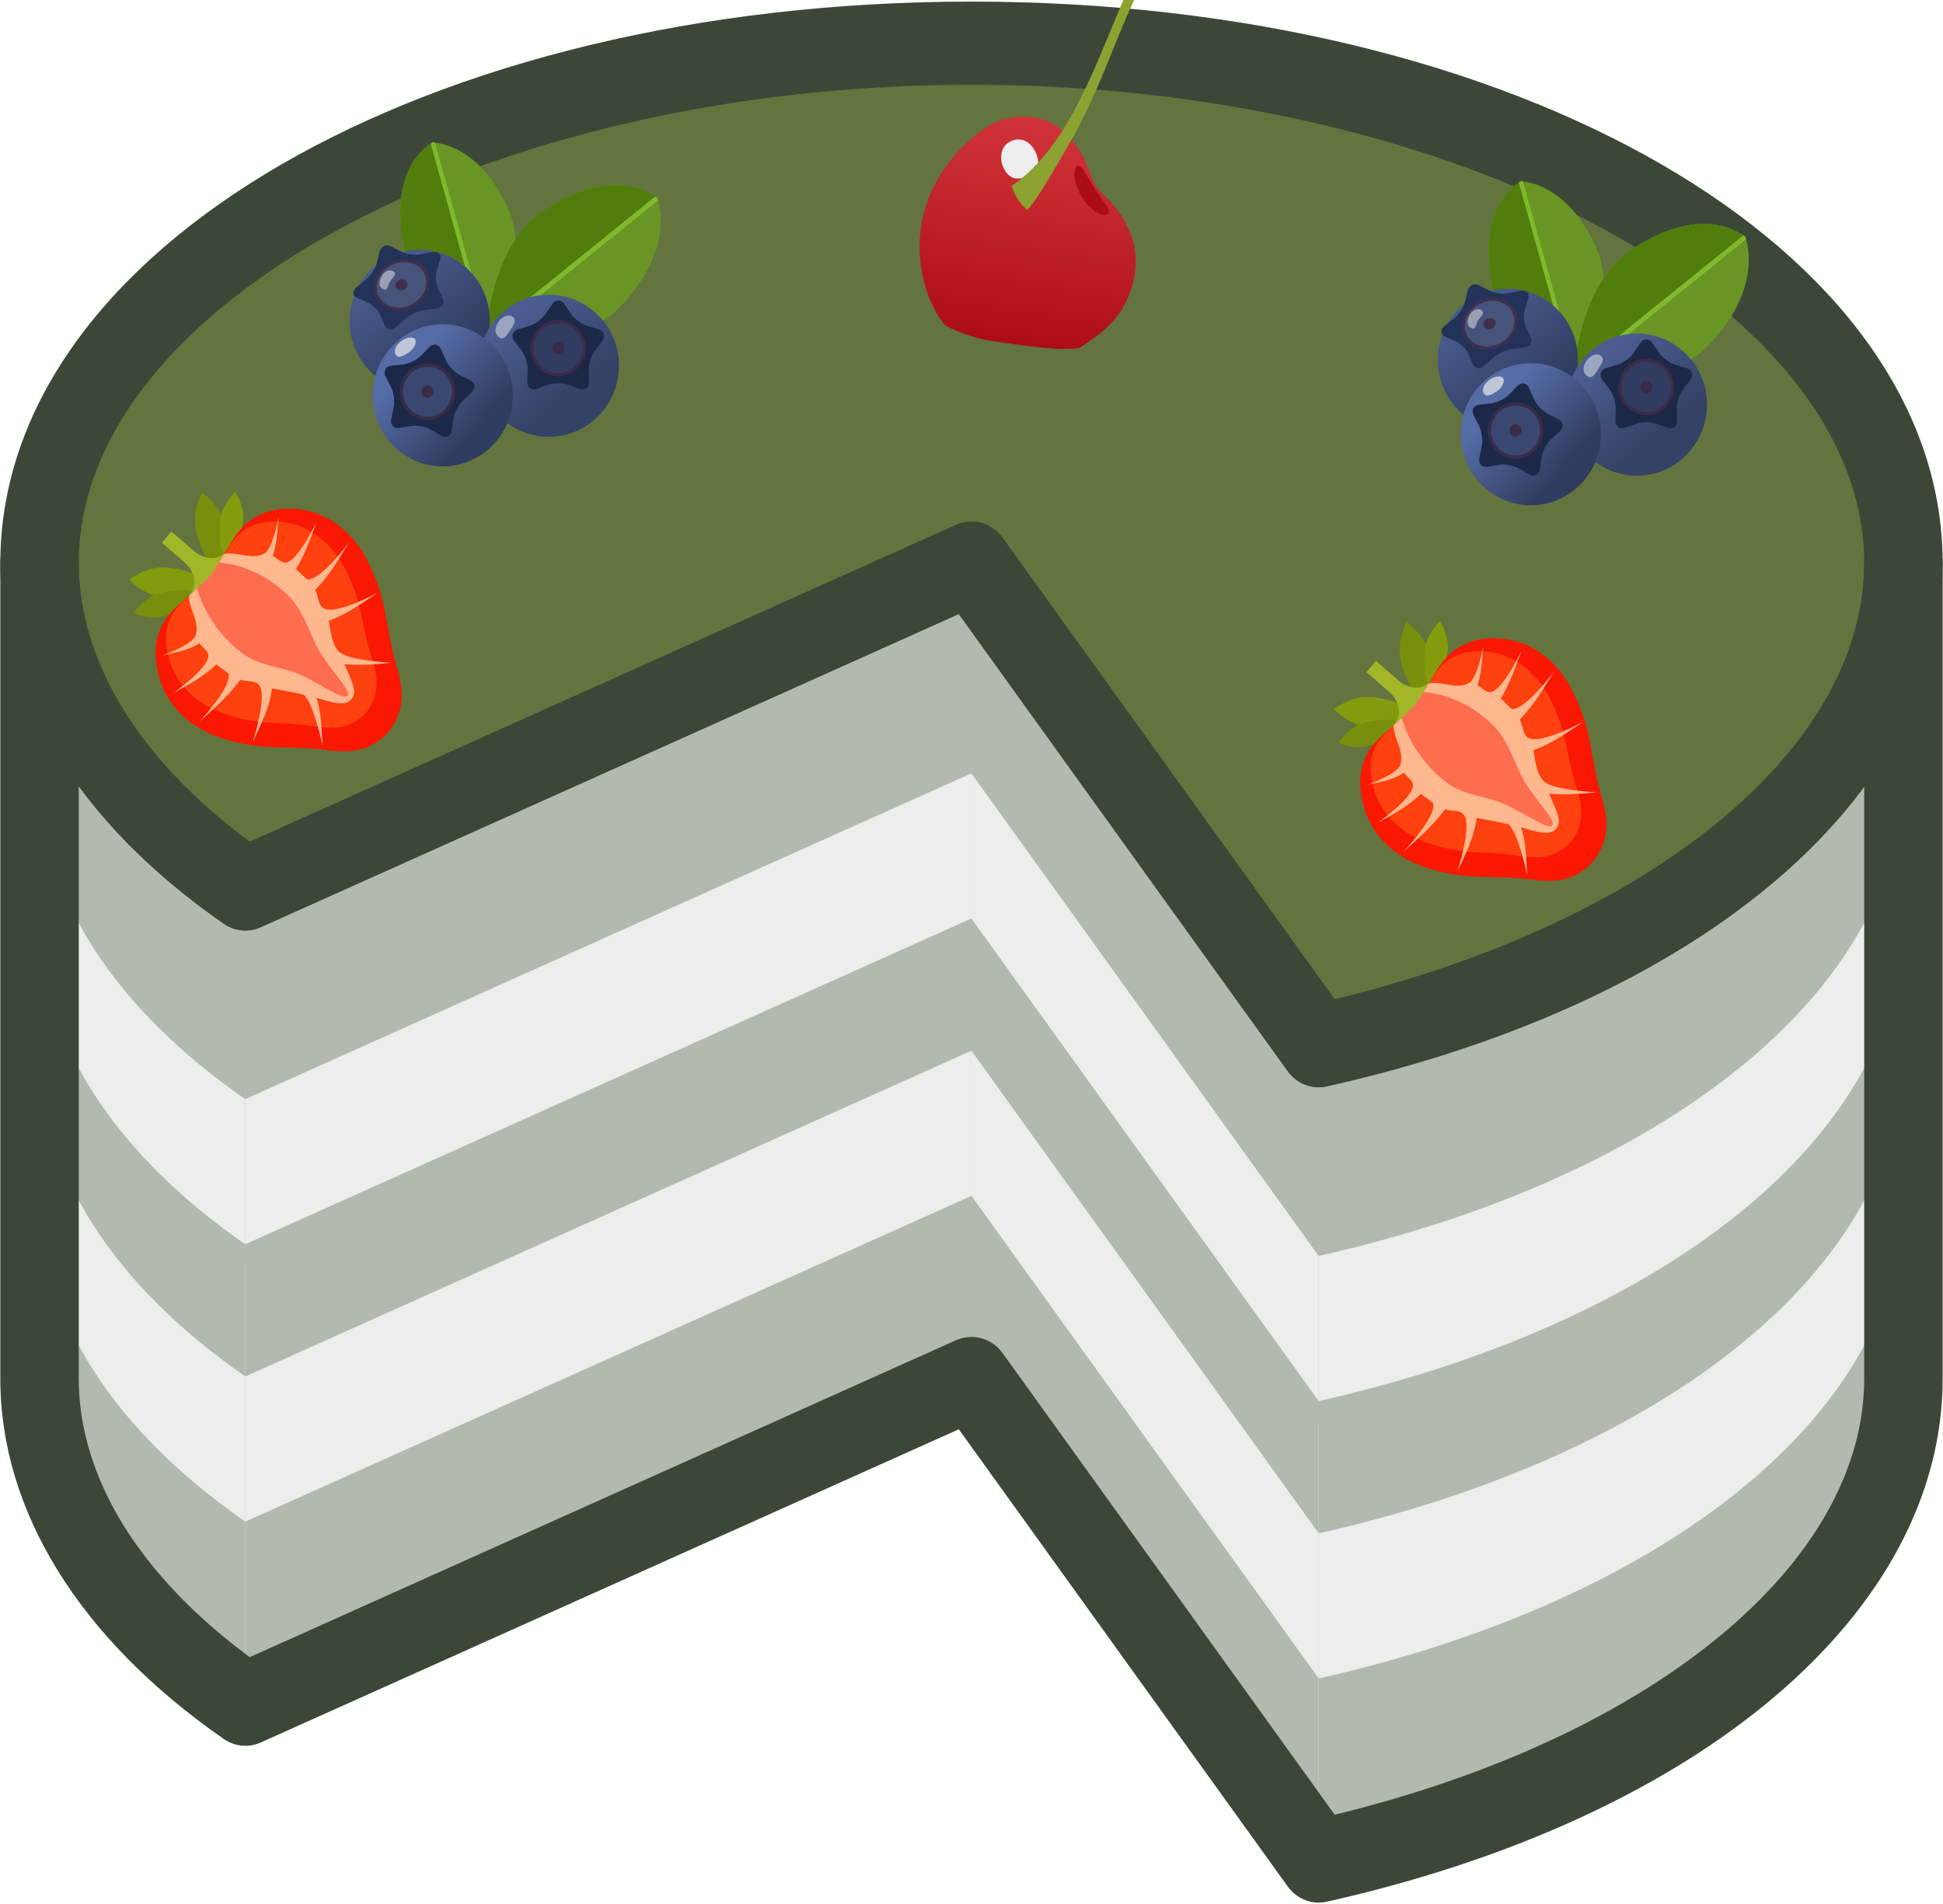 <svg width="150" height="147" viewBox="0 0 150 147" fill="none" xmlns="http://www.w3.org/2000/svg">
<g clip-path="url(#clip0_2695_2875)">
<path d="M3.054 43.48V106.428C3.054 115.954 9.011 124.695 18.939 131.575V68.63C9.011 61.751 3.054 53.001 3.054 43.48Z" fill="#B2B9AE"/>
<path d="M18.939 68.629V131.575L74.995 106.426V43.478L18.939 68.629Z" fill="#B2B9AE"/>
<path d="M57.207 114.41L74.997 106.427V43.478L57.207 51.459V114.41Z" fill="#B2B9AE"/>
<path d="M74.995 43.48V106.428L101.804 143.684V80.732L74.995 43.48Z" fill="#B2B9AE"/>
<path d="M101.804 80.732V143.684C128.256 137.75 146.945 123.309 146.945 106.427V43.478C146.946 60.364 128.256 74.803 101.804 80.732Z" fill="#B2B9AE"/>
<path d="M3.054 81.121V92.326C3.054 101.852 9.011 110.595 18.939 117.477V106.271C9.011 99.39 3.054 90.649 3.054 81.121Z" fill="#EDEDED"/>
<path d="M18.939 106.271V117.477L74.995 92.327V81.12L18.939 106.271Z" fill="#EDEDED"/>
<path d="M74.995 81.121V92.326L101.804 129.586V118.381L74.995 81.121Z" fill="#EDEDED"/>
<path d="M101.804 118.381V129.585C128.256 123.649 146.945 109.21 146.945 92.327V81.12C146.946 98.007 128.256 112.445 101.804 118.381Z" fill="#EDEDED"/>
<path d="M74.995 43.48V72.653L101.804 109.911V80.732L74.995 43.48Z" fill="#B2B9AE"/>
<path d="M3.054 43.48V72.653C3.054 82.181 9.011 90.922 18.939 97.803V68.631C9.011 61.751 3.054 53.001 3.054 43.48Z" fill="#B2B9AE"/>
<path d="M18.939 68.629V97.803L74.995 72.653V43.478L18.939 68.629Z" fill="#B2B9AE"/>
<path d="M101.804 80.732V109.913C128.256 103.974 146.945 89.536 146.945 72.652V43.477C146.946 60.364 128.256 74.803 101.804 80.732Z" fill="#B2B9AE"/>
<path d="M57.207 80.637L74.997 72.653V43.478L57.207 51.459V80.637Z" fill="#B2B9AE"/>
<path d="M74.995 3.333C35.264 3.333 3.054 21.306 3.054 43.478C3.054 52.998 9.009 61.748 18.939 68.627L74.995 43.478L101.804 80.731C128.255 74.801 146.945 60.363 146.945 43.478C146.946 21.306 114.729 3.333 74.995 3.333Z" fill="#63743E"/>
<path d="M118.461 11.486C129.739 18.573 136.601 27.906 136.601 38.126C136.601 53.82 120.462 67.382 96.953 73.987L101.807 80.731C128.256 74.802 146.946 60.363 146.946 43.478C146.946 30.419 135.761 18.819 118.461 11.486Z" fill="#63743E"/>
<path d="M70.088 45.68L18.937 68.63C16.015 66.605 13.483 64.398 11.294 62.076L64.655 38.127C64.655 38.127 72.482 34.906 77.397 41.586L70.088 45.68Z" fill="#63743E"/>
<path d="M101.804 83.939C100.873 83.939 99.975 83.482 99.399 82.68L74.019 47.404L20.12 71.587C19.197 72.004 18.132 71.902 17.284 71.317C6.157 63.603 0.024 53.714 0.024 43.478C0.024 19.163 32.956 0.123 74.994 0.123C117.04 0.123 149.974 19.163 149.974 43.478C149.974 61.54 131.309 77.395 102.431 83.871C102.222 83.922 102.01 83.939 101.804 83.939ZM74.995 40.273C75.918 40.273 76.817 40.717 77.406 41.533L103.038 77.159C127.571 71.19 143.918 57.794 143.918 43.48C143.918 23.458 112.356 6.542 74.995 6.542C37.64 6.542 6.077 23.456 6.077 43.48C6.077 51.09 10.751 58.684 19.275 64.995L73.817 40.521C74.201 40.353 74.602 40.273 74.995 40.273Z" fill="#3C4738"/>
<path d="M3.049 59.708V70.912C3.049 80.439 9.006 89.182 18.933 96.064V84.858C9.006 77.976 3.049 69.236 3.049 59.708Z" fill="#EDEDED"/>
<path d="M18.933 84.858V96.063L74.991 70.913V59.706L18.933 84.858Z" fill="#EDEDED"/>
<path d="M101.8 96.967V108.171C128.252 102.236 146.941 87.796 146.941 70.913V59.706C146.941 76.593 128.251 91.031 101.8 96.967Z" fill="#EDEDED"/>
<path d="M101.804 146.893C100.873 146.893 99.975 146.435 99.399 145.627L74.019 110.349L20.12 134.534C19.197 134.949 18.132 134.848 17.284 134.265C6.157 126.548 0.024 116.666 0.024 106.428V43.478C0.024 41.706 1.379 40.272 3.052 40.272C4.723 40.272 6.076 41.706 6.076 43.478C6.076 51.087 10.75 58.682 19.274 64.994L73.816 40.52C75.086 39.951 76.569 40.365 77.403 41.532L103.036 77.157C127.569 71.189 143.915 57.794 143.915 43.478C143.915 41.706 145.273 40.272 146.944 40.272C148.615 40.272 149.973 41.706 149.973 43.478V106.428C149.973 124.48 131.307 140.346 102.429 146.823C102.222 146.866 102.01 146.893 101.804 146.893ZM74.995 103.216C75.918 103.216 76.817 103.662 77.406 104.476L103.038 140.107C127.571 134.131 143.918 120.735 143.918 106.428V60.733C136.212 71.175 121.566 79.58 102.432 83.872C101.274 84.133 100.109 83.666 99.401 82.681L74.02 47.405L20.121 71.587C19.198 72.004 18.134 71.902 17.285 71.318C12.656 68.108 8.893 64.524 6.079 60.701V106.428C6.079 114.041 10.752 121.636 19.277 127.943L73.818 103.466C74.201 103.3 74.602 103.216 74.995 103.216Z" fill="#3C4738"/>
<path d="M74.991 59.708V70.912L101.8 108.173V96.969L74.991 59.708Z" fill="#EDEDED"/>
<g clip-path="url(#clip1_2695_2875)">
<path d="M12.787 43.82C14.267 43.933 16.107 44.574 16.044 45.2C15.985 45.824 14.047 46.186 12.566 46.076C11.089 45.966 10 44.748 10 44.748C10 44.748 11.308 43.712 12.787 43.82Z" fill="#849B0E"/>
<path d="M12.21 45.838C13.354 45.484 14.924 45.418 15.052 45.893C15.183 46.366 13.823 47.207 12.68 47.558C11.533 47.911 10.37 47.337 10.37 47.337C10.37 47.337 11.064 46.192 12.21 45.838Z" fill="#7A8E0E"/>
<path d="M15.146 40.995C15.49 42.466 16.409 44.214 17 44.055C17.592 43.895 17.634 41.886 17.293 40.416C16.949 38.945 15.598 38.044 15.598 38.044C15.598 38.044 14.804 39.525 15.146 40.995Z" fill="#7A8E0E"/>
<path d="M17.006 40.091C16.846 41.303 17.034 42.889 17.515 42.944C17.995 42.999 18.59 41.5 18.747 40.288C18.906 39.079 18.163 38 18.163 38C18.163 38 17.165 38.879 17.006 40.091Z" fill="#849B0E"/>
<path d="M17.444 42.579C17.179 42.892 16.775 43.089 16.294 43.084C15.817 43.081 15.345 42.88 14.98 42.562L13.228 41.042L12.511 41.9L14.264 43.423C14.63 43.739 14.901 44.18 14.98 44.661C15.06 45.145 14.938 45.583 14.673 45.899L14.295 46.352L15.154 47.019L18.607 42.883L17.825 42.127L17.447 42.579H17.444Z" fill="#A1B728"/>
<path d="M23.107 39.334C21.153 39.105 19.179 39.633 17.899 41.782C17.478 42.489 16.565 44.04 16.186 44.493C15.808 44.948 14.451 46.114 13.837 46.653C11.963 48.283 11.718 50.226 12.298 52.285C12.978 54.688 14.852 56.231 17.003 56.947C20.078 57.971 21.779 57.551 24.623 57.829C26.068 57.968 28.181 58.519 29.999 56.475C31.688 54.32 30.818 52.279 30.448 50.852C29.726 48.036 29.862 46.253 28.377 43.324C27.339 41.277 25.547 39.621 23.11 39.34L23.107 39.334Z" fill="#FB1803"/>
<path d="M22.012 40.337C20.339 40.099 18.672 40.497 17.629 42.28C17.284 42.866 16.542 44.153 16.232 44.53C15.919 44.901 14.79 45.855 14.278 46.296C12.716 47.63 12.554 49.263 13.095 51.017C13.729 53.065 15.362 54.413 17.213 55.071C19.859 56.011 21.301 55.692 23.73 55.996C24.964 56.15 26.779 56.666 28.281 54.981C29.672 53.204 28.884 51.458 28.534 50.24C27.851 47.845 27.928 46.346 26.594 43.831C25.661 42.074 24.097 40.633 22.012 40.337Z" fill="#FF400F"/>
<path d="M29.165 45.76C29.165 45.76 26.002 47.465 25.03 46.992C24.54 46.757 24.589 45.998 24.324 45.557C25.385 44.493 26.148 43.176 26.933 41.886C26.933 41.886 24.791 44.8 23.733 44.736C23.639 44.73 23.084 44.113 22.851 43.933C23.542 42.814 23.986 41.523 24.458 40.25C24.458 40.25 23.064 43.231 22.106 43.431C21.713 43.513 21.409 43.06 21.059 42.933C21.366 41.978 21.426 40.935 21.511 39.897C21.511 39.897 21.07 42.385 20.405 42.735C19.384 43.278 18.203 42.524 17.304 42.779C16.892 43.458 16.431 44.197 16.192 44.487C15.933 44.797 15.219 45.441 14.597 45.986C14.511 46.914 15.45 47.955 15.103 49.054C14.881 49.767 12.588 50.588 12.588 50.588C13.513 50.368 14.412 50.275 15.407 49.66C15.595 49.999 16.098 50.228 16.084 50.643C16.056 51.632 13.402 53.494 13.402 53.494C14.611 52.85 15.791 52.18 16.701 51.293C16.92 51.496 17.623 51.931 17.643 52.023C17.89 53.085 15.384 55.724 15.384 55.724C16.497 54.717 17.64 53.74 18.559 52.476C19.017 52.659 19.731 52.49 20.029 52.934C20.652 53.847 19.489 57.35 19.489 57.35C20.075 56.011 20.797 54.761 20.999 53.146C21.801 53.308 23.414 53.595 23.454 53.633C24.236 54.326 24.902 57.591 24.902 57.591C24.811 56.338 24.831 55.06 24.427 53.879C25.778 54.254 26.645 54.558 27.132 53.975C27.618 53.389 27.152 52.603 26.585 51.284C27.809 51.388 29.035 51.293 30.263 51.165C30.263 51.165 27.001 51.029 26.216 50.347C25.63 49.84 25.527 48.747 25.385 47.923C26.731 47.453 27.937 46.581 29.168 45.763L29.165 45.76Z" fill="#FFB78E"/>
<path d="M15.22 45.435C15.595 46.87 16.681 48.883 18.65 50.394C20.095 51.504 21.816 51.423 23.383 52.186C25.078 53.015 26.52 54.079 26.822 53.717C27.112 53.369 25.906 52.174 24.907 50.678C23.906 49.179 23.636 47.375 22.293 46.027C20.518 44.237 18.377 43.527 16.906 43.425C16.622 43.884 16.352 44.295 16.187 44.496C16.013 44.704 15.638 45.058 15.22 45.435Z" fill="#FF6D4F"/>
</g>
<g clip-path="url(#clip2_2695_2875)">
<path d="M123.512 19.881C124.72 24.209 121.555 28.9 121.555 28.9C121.555 28.9 116.438 26.58 115.233 22.254C114.346 18.063 115.378 15.284 117.402 14C119.602 14.194 122.073 16.002 123.512 19.881Z" fill="#689524"/>
<path d="M117.35 14.034C115.363 15.33 114.352 18.097 115.23 22.254C116.358 26.295 120.896 28.585 121.487 28.869L117.35 14.034Z" fill="#517D0C"/>
<path d="M121.355 28.806C121.481 28.869 121.555 28.903 121.555 28.903C121.555 28.903 121.601 28.834 121.678 28.713L117.581 14.025C117.522 14.016 117.461 14.006 117.402 14C117.35 14.031 117.303 14.069 117.254 14.103L121.355 28.806Z" fill="#80B92D"/>
<path d="M131.438 27.101C127.612 30.193 121.549 28.934 121.549 28.934C121.549 28.934 121.694 22.667 125.523 19.575C129.353 16.873 132.581 16.752 134.735 18.291C135.481 20.643 134.72 23.966 131.435 27.104L131.438 27.101Z" fill="#689524"/>
<path d="M134.683 18.25C132.529 16.751 129.322 16.892 125.523 19.572C121.947 22.457 121.583 28.116 121.552 28.85L134.683 18.25Z" fill="#517D0C"/>
<path d="M121.561 28.681C121.552 28.838 121.549 28.931 121.549 28.931C121.549 28.931 121.638 28.95 121.792 28.975L134.79 18.482C134.772 18.419 134.76 18.35 134.738 18.288C134.686 18.247 134.63 18.216 134.572 18.182L121.561 28.685V28.681Z" fill="#80B92D"/>
<path d="M121.817 27.77C121.817 24.743 119.395 22.289 116.41 22.289C113.425 22.289 111 24.743 111 27.77C111 30.796 113.422 33.251 116.407 33.251C119.392 33.251 121.814 30.796 121.814 27.77H121.817Z" fill="url(#paint0_linear_2695_2875)"/>
<path d="M115.301 27.61C115.643 27.304 116.296 27.001 116.752 26.939L117.676 26.814C118.132 26.751 118.357 26.405 118.181 26.042L117.818 25.302C117.639 24.943 117.599 24.306 117.722 23.894L117.978 23.057C118.104 22.645 117.839 22.376 117.387 22.46L116.462 22.635C116.009 22.716 115.332 22.629 114.953 22.432L114.189 22.039C113.813 21.845 113.418 22.029 113.317 22.442L113.11 23.285C113.006 23.7 112.63 24.278 112.272 24.572L111.539 25.165C111.182 25.458 111.206 25.836 111.595 26.008L112.386 26.358C112.778 26.53 113.221 26.979 113.375 27.354L113.689 28.113C113.844 28.488 114.25 28.541 114.595 28.232L115.295 27.604L115.301 27.61Z" fill="#233259"/>
<path d="M117.014 24.059C116.576 23.091 115.319 22.726 114.207 23.238C113.095 23.753 112.547 24.956 112.984 25.927C113.422 26.895 114.679 27.26 115.791 26.745C116.903 26.23 117.451 25.027 117.017 24.059H117.014Z" fill="#3E2F4D"/>
<path d="M116.783 24.162C116.398 23.304 115.282 22.982 114.296 23.438C113.311 23.894 112.827 24.962 113.212 25.818C113.6 26.677 114.712 27.001 115.695 26.545C116.681 26.086 117.168 25.021 116.78 24.162H116.783Z" fill="#46537A"/>
<path d="M115.436 24.787C115.341 24.578 115.067 24.497 114.823 24.609C114.58 24.721 114.463 24.981 114.555 25.193C114.651 25.402 114.925 25.483 115.168 25.371C115.412 25.259 115.532 24.999 115.433 24.787H115.436Z" fill="#3E2F4D"/>
<g opacity="0.5">
<path d="M113.603 25.337C113.249 25.18 113.261 24.887 113.36 24.562C113.523 24.028 113.967 23.763 114.321 23.919C114.675 24.078 114.435 24.328 114.158 24.668C113.942 24.937 113.955 25.493 113.603 25.337Z" fill="#EDEDED"/>
</g>
<path d="M131.771 31.233C131.771 28.204 129.35 25.752 126.364 25.752C123.379 25.752 120.954 28.204 120.954 31.233C120.954 34.262 123.376 36.714 126.364 36.714C129.353 36.714 131.771 34.262 131.771 31.233Z" fill="url(#paint1_linear_2695_2875)"/>
<g opacity="0.5">
<path d="M122.541 29.041C122.181 28.8 122.165 28.341 122.446 27.904C122.729 27.467 123.207 27.217 123.564 27.457C123.921 27.695 123.666 28.066 123.382 28.5C123.099 28.938 122.898 29.278 122.541 29.041Z" fill="#EDEDED"/>
</g>
<path d="M126.324 32.713C126.749 32.557 127.446 32.557 127.871 32.713L128.737 33.023C129.162 33.179 129.498 32.929 129.485 32.473L129.461 31.545C129.448 31.086 129.664 30.415 129.938 30.056L130.499 29.319C130.773 28.956 130.644 28.553 130.212 28.425L129.331 28.163C128.897 28.035 128.336 27.62 128.08 27.242L127.563 26.477C127.307 26.099 126.891 26.099 126.635 26.477L126.118 27.242C125.862 27.62 125.301 28.035 124.867 28.163L123.986 28.425C123.555 28.557 123.425 28.959 123.699 29.319L124.26 30.056C124.534 30.418 124.75 31.089 124.735 31.545L124.71 32.473C124.698 32.929 125.033 33.179 125.462 33.023L126.327 32.713H126.324Z" fill="#1C2847"/>
<path d="M129.245 29.878C129.245 28.675 128.284 27.701 127.098 27.701C125.911 27.701 124.95 28.675 124.95 29.878C124.95 31.08 125.911 32.054 127.098 32.054C128.284 32.054 129.245 31.08 129.245 29.878Z" fill="#3A2C47"/>
<path d="M128.999 29.878C128.999 28.813 128.148 27.951 127.098 27.951C126.047 27.951 125.197 28.813 125.197 29.878C125.197 30.943 126.047 31.808 127.098 31.808C128.148 31.808 128.999 30.946 128.999 29.878Z" fill="#303D60"/>
<path d="M127.566 29.878C127.566 29.615 127.356 29.403 127.098 29.403C126.839 29.403 126.629 29.615 126.629 29.878C126.629 30.14 126.839 30.352 127.098 30.352C127.356 30.352 127.566 30.14 127.566 29.878Z" fill="#3A2C47"/>
<path d="M123.588 33.519C123.588 30.493 121.167 28.038 118.178 28.038C115.19 28.038 112.771 30.493 112.771 33.519C112.771 36.545 115.193 39 118.178 39C121.164 39 123.588 36.545 123.588 33.519Z" fill="url(#paint2_linear_2695_2875)"/>
<path d="M115.741 35.883C116.185 35.808 116.866 35.933 117.254 36.161L118.046 36.627C118.434 36.855 118.81 36.67 118.878 36.217L119.016 35.299C119.084 34.846 119.414 34.225 119.747 33.919L120.424 33.294C120.757 32.988 120.702 32.57 120.301 32.364L119.485 31.948C119.084 31.742 118.607 31.233 118.422 30.814L118.052 29.965C117.87 29.55 117.461 29.472 117.146 29.799L116.502 30.459C116.185 30.786 115.563 31.089 115.116 31.139L114.207 31.239C113.76 31.289 113.563 31.661 113.77 32.067L114.189 32.894C114.392 33.3 114.484 33.997 114.392 34.447L114.204 35.355C114.112 35.802 114.398 36.108 114.842 36.033L115.745 35.883H115.741Z" fill="#1C2847"/>
<path d="M119.103 33.625C119.315 32.445 118.545 31.314 117.387 31.099C116.225 30.883 115.113 31.67 114.9 32.851C114.688 34.031 115.455 35.168 116.616 35.38C117.778 35.596 118.89 34.812 119.103 33.625Z" fill="#3A2C47"/>
<path d="M118.862 33.582C119.05 32.532 118.369 31.533 117.34 31.342C116.315 31.155 115.329 31.848 115.138 32.895C114.95 33.944 115.631 34.946 116.657 35.137C117.686 35.324 118.671 34.631 118.859 33.582H118.862Z" fill="#394870"/>
<path d="M117.457 33.322C117.504 33.063 117.337 32.819 117.085 32.773C116.832 32.723 116.589 32.894 116.542 33.154C116.496 33.41 116.663 33.656 116.915 33.706C117.168 33.753 117.411 33.581 117.457 33.322Z" fill="#3A2C47"/>
<g opacity="0.7">
<path d="M114.602 30.449C114.392 30.218 114.472 29.834 114.737 29.547C115.175 29.072 115.812 28.938 116.022 29.169C116.231 29.403 115.957 29.962 115.532 30.227C115.202 30.433 114.811 30.68 114.602 30.449Z" fill="#EDEDED"/>
</g>
</g>
<g clip-path="url(#clip3_2695_2875)">
<path d="M39.512 16.881C40.719 21.209 37.555 25.9 37.555 25.9C37.555 25.9 32.438 23.58 31.233 19.254C30.346 15.063 31.378 12.284 33.402 11C35.602 11.194 38.073 13.002 39.512 16.881Z" fill="#689524"/>
<path d="M33.35 11.034C31.363 12.33 30.352 15.097 31.23 19.254C32.358 23.295 36.896 25.585 37.487 25.869L33.35 11.034Z" fill="#517D0C"/>
<path d="M37.355 25.806C37.481 25.869 37.555 25.903 37.555 25.903C37.555 25.903 37.601 25.834 37.678 25.713L33.581 11.025C33.522 11.016 33.461 11.006 33.402 11C33.35 11.031 33.303 11.069 33.254 11.103L37.355 25.806Z" fill="#80B92D"/>
<path d="M47.438 24.101C43.612 27.193 37.549 25.934 37.549 25.934C37.549 25.934 37.694 19.667 41.523 16.575C45.353 13.873 48.581 13.752 50.735 15.291C51.48 17.643 50.72 20.966 47.435 24.104L47.438 24.101Z" fill="#689524"/>
<path d="M50.683 15.25C48.529 13.751 45.322 13.892 41.523 16.572C37.947 19.457 37.583 25.116 37.552 25.85L50.683 15.25Z" fill="#517D0C"/>
<path d="M37.561 25.681C37.552 25.838 37.549 25.931 37.549 25.931C37.549 25.931 37.638 25.95 37.792 25.975L50.79 15.482C50.772 15.419 50.76 15.35 50.738 15.288C50.686 15.247 50.63 15.216 50.572 15.182L37.561 25.685V25.681Z" fill="#80B92D"/>
<path d="M37.817 24.77C37.817 21.743 35.395 19.289 32.41 19.289C29.425 19.289 27 21.743 27 24.77C27 27.796 29.422 30.25 32.407 30.25C35.392 30.25 37.814 27.796 37.814 24.77H37.817Z" fill="url(#paint3_linear_2695_2875)"/>
<path d="M31.301 24.61C31.643 24.304 32.296 24.001 32.752 23.939L33.676 23.814C34.132 23.751 34.357 23.405 34.181 23.042L33.818 22.302C33.639 21.943 33.599 21.306 33.722 20.894L33.978 20.057C34.104 19.645 33.839 19.376 33.386 19.46L32.462 19.635C32.009 19.716 31.332 19.629 30.953 19.432L30.189 19.039C29.813 18.845 29.418 19.029 29.317 19.442L29.11 20.285C29.006 20.7 28.63 21.278 28.272 21.572L27.539 22.165C27.182 22.458 27.206 22.836 27.595 23.008L28.386 23.358C28.778 23.53 29.221 23.979 29.375 24.354L29.689 25.113C29.843 25.488 30.25 25.541 30.595 25.232L31.295 24.604L31.301 24.61Z" fill="#233259"/>
<path d="M33.014 21.059C32.576 20.091 31.319 19.726 30.207 20.238C29.095 20.753 28.547 21.956 28.984 22.927C29.422 23.895 30.679 24.26 31.791 23.745C32.903 23.23 33.451 22.027 33.017 21.059H33.014Z" fill="#3E2F4D"/>
<path d="M32.783 21.162C32.398 20.304 31.282 19.982 30.296 20.438C29.311 20.894 28.827 21.962 29.212 22.818C29.6 23.677 30.712 24.001 31.695 23.545C32.681 23.086 33.168 22.021 32.78 21.162H32.783Z" fill="#46537A"/>
<path d="M31.436 21.787C31.341 21.578 31.067 21.497 30.823 21.609C30.58 21.721 30.463 21.981 30.555 22.193C30.651 22.402 30.925 22.483 31.168 22.371C31.412 22.259 31.532 21.999 31.433 21.787H31.436Z" fill="#3E2F4D"/>
<g opacity="0.5">
<path d="M29.603 22.337C29.249 22.18 29.261 21.887 29.36 21.562C29.523 21.028 29.967 20.763 30.321 20.919C30.675 21.078 30.435 21.328 30.158 21.668C29.942 21.937 29.954 22.493 29.603 22.337Z" fill="#EDEDED"/>
</g>
<path d="M47.771 28.233C47.771 25.204 45.35 22.752 42.364 22.752C39.379 22.752 36.954 25.204 36.954 28.233C36.954 31.262 39.376 33.714 42.364 33.714C45.353 33.714 47.771 31.262 47.771 28.233Z" fill="url(#paint4_linear_2695_2875)"/>
<g opacity="0.5">
<path d="M38.541 26.041C38.181 25.8 38.165 25.341 38.446 24.904C38.729 24.467 39.207 24.217 39.564 24.457C39.921 24.695 39.666 25.066 39.382 25.5C39.099 25.938 38.898 26.278 38.541 26.041Z" fill="#EDEDED"/>
</g>
<path d="M42.324 29.713C42.749 29.557 43.446 29.557 43.871 29.713L44.737 30.023C45.162 30.179 45.498 29.929 45.485 29.473L45.461 28.545C45.448 28.086 45.664 27.415 45.938 27.056L46.499 26.319C46.773 25.956 46.644 25.553 46.212 25.425L45.331 25.163C44.897 25.035 44.336 24.62 44.08 24.242L43.563 23.477C43.307 23.099 42.891 23.099 42.636 23.477L42.118 24.242C41.862 24.62 41.301 25.035 40.867 25.163L39.986 25.425C39.555 25.557 39.425 25.959 39.699 26.319L40.26 27.056C40.534 27.418 40.75 28.089 40.735 28.545L40.71 29.473C40.698 29.929 41.033 30.179 41.462 30.023L42.327 29.713H42.324Z" fill="#1C2847"/>
<path d="M45.245 26.878C45.245 25.675 44.284 24.701 43.098 24.701C41.911 24.701 40.95 25.675 40.95 26.878C40.95 28.08 41.911 29.054 43.098 29.054C44.284 29.054 45.245 28.08 45.245 26.878Z" fill="#3A2C47"/>
<path d="M44.999 26.878C44.999 25.813 44.148 24.951 43.098 24.951C42.047 24.951 41.197 25.813 41.197 26.878C41.197 27.943 42.047 28.808 43.098 28.808C44.148 28.808 44.999 27.946 44.999 26.878Z" fill="#303D60"/>
<path d="M43.566 26.878C43.566 26.615 43.356 26.403 43.098 26.403C42.839 26.403 42.629 26.615 42.629 26.878C42.629 27.14 42.839 27.352 43.098 27.352C43.356 27.352 43.566 27.14 43.566 26.878Z" fill="#3A2C47"/>
<path d="M39.588 30.519C39.588 27.493 37.167 25.038 34.178 25.038C31.19 25.038 28.771 27.493 28.771 30.519C28.771 33.545 31.193 36 34.178 36C37.164 36 39.588 33.545 39.588 30.519Z" fill="url(#paint5_linear_2695_2875)"/>
<path d="M31.741 32.883C32.185 32.808 32.866 32.933 33.254 33.161L34.046 33.627C34.434 33.855 34.81 33.67 34.878 33.217L35.016 32.299C35.084 31.846 35.414 31.225 35.747 30.919L36.424 30.294C36.757 29.988 36.702 29.57 36.301 29.363L35.485 28.948C35.084 28.742 34.607 28.233 34.422 27.814L34.052 26.965C33.87 26.55 33.461 26.472 33.146 26.799L32.502 27.459C32.185 27.786 31.563 28.089 31.116 28.139L30.207 28.239C29.761 28.289 29.563 28.661 29.77 29.067L30.189 29.894C30.392 30.3 30.485 30.997 30.392 31.447L30.204 32.355C30.112 32.802 30.398 33.108 30.842 33.033L31.744 32.883H31.741Z" fill="#1C2847"/>
<path d="M35.103 30.625C35.315 29.445 34.545 28.314 33.387 28.099C32.225 27.883 31.113 28.67 30.9 29.851C30.688 31.031 31.455 32.168 32.616 32.38C33.778 32.596 34.89 31.812 35.103 30.625Z" fill="#3A2C47"/>
<path d="M34.862 30.581C35.05 29.532 34.37 28.533 33.34 28.342C32.315 28.155 31.329 28.848 31.138 29.894C30.95 30.944 31.631 31.946 32.657 32.137C33.685 32.324 34.671 31.631 34.859 30.581H34.862Z" fill="#394870"/>
<path d="M33.457 30.322C33.504 30.063 33.337 29.82 33.085 29.773C32.832 29.723 32.589 29.895 32.542 30.154C32.496 30.41 32.663 30.657 32.915 30.706C33.168 30.753 33.411 30.582 33.457 30.322Z" fill="#3A2C47"/>
<g opacity="0.7">
<path d="M30.602 27.449C30.392 27.218 30.472 26.834 30.737 26.547C31.175 26.072 31.812 25.938 32.022 26.169C32.231 26.403 31.957 26.962 31.532 27.227C31.202 27.433 30.811 27.68 30.602 27.449Z" fill="#EDEDED"/>
</g>
</g>
<path d="M72.975 25.118C74.208 25.76 75.541 26.201 77.045 26.387C78.689 26.593 81.252 27.093 83.273 26.875C83.964 26.474 84.665 25.971 85.374 25.34C87.577 23.384 88.111 20.19 87.311 18.163C86.31 15.616 85.249 15.366 84.596 14.354C83.943 13.339 84.051 12.117 82.219 10.264C80.756 8.784 77.922 8.407 75.614 10.204C69.984 14.588 70.256 20.825 72.476 24.447C72.63 24.677 72.797 24.899 72.975 25.114V25.118Z" fill="url(#paint6_linear_2695_2875)"/>
<path d="M79.426 13.561C78.738 13.854 78.11 13.981 77.593 13.18C77.077 12.375 77.244 11.371 77.862 10.998C78.686 10.498 79.492 10.839 79.922 11.704C80.396 12.66 80.086 13.279 79.426 13.561Z" fill="#EDEDED"/>
<path d="M85.521 16.52C85.196 16.794 84.229 16.318 83.569 15.303C82.91 14.279 82.805 13.093 83.133 12.823C83.461 12.549 83.831 13.513 84.491 14.537C85.147 15.56 85.849 16.251 85.521 16.524V16.52Z" fill="#AC0D12"/>
<path d="M82.675 10.869C84.075 8.389 85.146 5.739 86.221 3.065C87.387 0.201 89.073 -3.687 91 -4.98L90.344 -6C88.075 -3.532 86.902 -0.414 85.527 2.891C83.869 6.866 82.102 11.043 78.954 13.706C78.681 13.932 78.402 14.15 78.102 14.352C78.196 14.685 78.353 15.035 78.57 15.368C78.79 15.709 79.048 15.987 79.296 16.205C79.99 15.578 81.816 12.361 82.675 10.873V10.869Z" fill="#8CA332"/>
<g clip-path="url(#clip4_2695_2875)">
<path d="M105.787 53.82C107.267 53.933 109.107 54.574 109.044 55.2C108.985 55.824 107.048 56.186 105.566 56.076C104.089 55.966 103 54.748 103 54.748C103 54.748 104.308 53.712 105.787 53.82Z" fill="#849B0E"/>
<path d="M105.21 55.838C106.354 55.484 107.924 55.418 108.052 55.893C108.183 56.366 106.823 57.207 105.68 57.558C104.533 57.911 103.37 57.337 103.37 57.337C103.37 57.337 104.064 56.192 105.21 55.838Z" fill="#7A8E0E"/>
<path d="M108.146 50.995C108.49 52.466 109.408 54.214 110 54.055C110.592 53.895 110.634 51.886 110.293 50.416C109.949 48.945 108.598 48.044 108.598 48.044C108.598 48.044 107.804 49.525 108.146 50.995Z" fill="#7A8E0E"/>
<path d="M110.006 50.091C109.846 51.303 110.034 52.889 110.515 52.944C110.996 52.999 111.59 51.5 111.746 50.288C111.906 49.079 111.163 48 111.163 48C111.163 48 110.165 48.879 110.006 50.091Z" fill="#849B0E"/>
<path d="M110.444 52.579C110.179 52.892 109.775 53.089 109.294 53.084C108.817 53.081 108.344 52.88 107.98 52.562L106.228 51.042L105.511 51.9L107.264 53.423C107.631 53.739 107.901 54.18 107.98 54.661C108.06 55.145 107.938 55.583 107.673 55.899L107.295 56.352L108.154 57.019L111.607 52.883L110.825 52.127L110.446 52.579H110.444Z" fill="#A1B728"/>
<path d="M116.107 49.334C114.153 49.105 112.179 49.633 110.899 51.782C110.478 52.489 109.565 54.04 109.186 54.493C108.808 54.948 107.451 56.114 106.837 56.653C104.963 58.283 104.718 60.226 105.298 62.285C105.978 64.689 107.852 66.231 110.003 66.948C113.078 67.971 114.778 67.551 117.623 67.829C119.068 67.968 121.181 68.519 122.999 66.475C124.688 64.32 123.818 62.279 123.448 60.852C122.726 58.036 122.862 56.253 121.377 53.324C120.339 51.277 118.547 49.621 116.11 49.34L116.107 49.334Z" fill="#FB1803"/>
<path d="M115.012 50.337C113.339 50.099 111.672 50.497 110.629 52.28C110.284 52.866 109.542 54.153 109.232 54.53C108.919 54.901 107.79 55.855 107.278 56.296C105.716 57.63 105.554 59.263 106.095 61.017C106.729 63.065 108.362 64.413 110.213 65.071C112.859 66.011 114.301 65.692 116.73 65.996C117.964 66.15 119.779 66.666 121.281 64.981C122.672 63.204 121.884 61.458 121.534 60.24C120.851 57.845 120.928 56.346 119.594 53.831C118.661 52.074 117.097 50.633 115.012 50.337Z" fill="#FF400F"/>
<path d="M122.165 55.76C122.165 55.76 119.002 57.465 118.03 56.992C117.54 56.757 117.589 55.998 117.324 55.557C118.385 54.493 119.148 53.176 119.933 51.886C119.933 51.886 117.791 54.8 116.733 54.736C116.639 54.73 116.084 54.113 115.851 53.933C116.542 52.814 116.986 51.523 117.458 50.25C117.458 50.25 116.064 53.231 115.106 53.431C114.713 53.513 114.409 53.06 114.059 52.933C114.366 51.978 114.426 50.935 114.511 49.897C114.511 49.897 114.07 52.385 113.405 52.735C112.384 53.278 111.203 52.524 110.304 52.779C109.892 53.458 109.431 54.197 109.192 54.487C108.933 54.797 108.219 55.441 107.597 55.986C107.511 56.914 108.45 57.955 108.103 59.054C107.881 59.767 105.588 60.588 105.588 60.588C106.513 60.368 107.412 60.275 108.407 59.66C108.595 59.999 109.098 60.228 109.084 60.643C109.056 61.632 106.402 63.494 106.402 63.494C107.611 62.85 108.791 62.18 109.701 61.293C109.92 61.496 110.623 61.931 110.643 62.023C110.89 63.085 108.384 65.724 108.384 65.724C109.497 64.717 110.64 63.74 111.559 62.476C112.017 62.659 112.731 62.49 113.029 62.934C113.652 63.847 112.489 67.35 112.489 67.35C113.075 66.011 113.797 64.761 113.999 63.146C114.801 63.308 116.414 63.595 116.454 63.633C117.236 64.326 117.902 67.591 117.902 67.591C117.811 66.338 117.831 65.06 117.427 63.879C118.778 64.254 119.645 64.558 120.132 63.975C120.618 63.389 120.152 62.603 119.586 61.284C120.809 61.388 122.035 61.293 123.263 61.165C123.263 61.165 120.001 61.029 119.216 60.347C118.63 59.84 118.527 58.747 118.385 57.923C119.731 57.453 120.937 56.581 122.168 55.763L122.165 55.76Z" fill="#FFB78E"/>
<path d="M108.219 55.435C108.595 56.87 109.681 58.883 111.65 60.394C113.095 61.504 114.816 61.423 116.383 62.186C118.078 63.015 119.52 64.079 119.822 63.717C120.112 63.369 118.906 62.174 117.907 60.678C116.906 59.179 116.636 57.375 115.293 56.027C113.519 54.237 111.377 53.527 109.906 53.425C109.622 53.884 109.352 54.295 109.187 54.496C109.013 54.704 108.638 55.058 108.219 55.435Z" fill="#FF6D4F"/>
</g>
<g clip-path="url(#clip5_2695_2875)">
<path d="M12.787 43.82C14.267 43.933 16.107 44.574 16.044 45.2C15.985 45.824 14.047 46.186 12.566 46.076C11.089 45.966 10 44.748 10 44.748C10 44.748 11.308 43.712 12.787 43.82Z" fill="#849B0E"/>
<path d="M12.21 45.838C13.354 45.484 14.924 45.418 15.052 45.893C15.183 46.366 13.823 47.207 12.68 47.558C11.533 47.911 10.37 47.337 10.37 47.337C10.37 47.337 11.064 46.192 12.21 45.838Z" fill="#7A8E0E"/>
<path d="M15.146 40.995C15.49 42.466 16.409 44.214 17 44.055C17.592 43.895 17.634 41.886 17.293 40.416C16.949 38.945 15.598 38.044 15.598 38.044C15.598 38.044 14.804 39.525 15.146 40.995Z" fill="#7A8E0E"/>
<path d="M17.006 40.091C16.846 41.303 17.034 42.889 17.515 42.944C17.995 42.999 18.59 41.5 18.747 40.288C18.906 39.079 18.163 38 18.163 38C18.163 38 17.165 38.879 17.006 40.091Z" fill="#849B0E"/>
<path d="M17.444 42.579C17.179 42.892 16.775 43.089 16.294 43.084C15.817 43.081 15.345 42.88 14.98 42.562L13.228 41.042L12.511 41.9L14.264 43.423C14.63 43.739 14.901 44.18 14.98 44.661C15.06 45.145 14.938 45.583 14.673 45.899L14.295 46.352L15.154 47.019L18.607 42.883L17.825 42.127L17.447 42.579H17.444Z" fill="#A1B728"/>
<path d="M23.107 39.334C21.153 39.105 19.179 39.633 17.899 41.782C17.478 42.489 16.565 44.04 16.186 44.493C15.808 44.948 14.451 46.114 13.837 46.653C11.963 48.283 11.718 50.226 12.298 52.285C12.978 54.688 14.852 56.231 17.003 56.947C20.078 57.971 21.779 57.551 24.623 57.829C26.068 57.968 28.181 58.519 29.999 56.475C31.688 54.32 30.818 52.279 30.448 50.852C29.726 48.036 29.862 46.253 28.377 43.324C27.339 41.277 25.547 39.621 23.11 39.34L23.107 39.334Z" fill="#FB1803"/>
<path d="M22.012 40.337C20.339 40.099 18.672 40.497 17.629 42.28C17.284 42.866 16.542 44.153 16.232 44.53C15.919 44.901 14.79 45.855 14.278 46.296C12.716 47.63 12.554 49.263 13.095 51.017C13.729 53.065 15.362 54.413 17.213 55.071C19.859 56.011 21.301 55.692 23.73 55.996C24.964 56.15 26.779 56.666 28.281 54.981C29.672 53.204 28.884 51.458 28.534 50.24C27.851 47.845 27.928 46.346 26.594 43.831C25.661 42.074 24.097 40.633 22.012 40.337Z" fill="#FF400F"/>
<path d="M29.165 45.76C29.165 45.76 26.002 47.465 25.03 46.992C24.54 46.757 24.589 45.998 24.324 45.557C25.385 44.493 26.148 43.176 26.933 41.886C26.933 41.886 24.791 44.8 23.733 44.736C23.639 44.73 23.084 44.113 22.851 43.933C23.542 42.814 23.986 41.523 24.458 40.25C24.458 40.25 23.064 43.231 22.106 43.431C21.713 43.513 21.409 43.06 21.059 42.933C21.366 41.978 21.426 40.935 21.511 39.897C21.511 39.897 21.07 42.385 20.405 42.735C19.384 43.278 18.203 42.524 17.304 42.779C16.892 43.458 16.431 44.197 16.192 44.487C15.933 44.797 15.219 45.441 14.597 45.986C14.511 46.914 15.45 47.955 15.103 49.054C14.881 49.767 12.588 50.588 12.588 50.588C13.513 50.368 14.412 50.275 15.407 49.66C15.595 49.999 16.098 50.228 16.084 50.643C16.056 51.632 13.402 53.494 13.402 53.494C14.611 52.85 15.791 52.18 16.701 51.293C16.92 51.496 17.623 51.931 17.643 52.023C17.89 53.085 15.384 55.724 15.384 55.724C16.497 54.717 17.64 53.74 18.559 52.476C19.017 52.659 19.731 52.49 20.029 52.934C20.652 53.847 19.489 57.35 19.489 57.35C20.075 56.011 20.797 54.761 20.999 53.146C21.801 53.308 23.414 53.595 23.454 53.633C24.236 54.326 24.902 57.591 24.902 57.591C24.811 56.338 24.831 55.06 24.427 53.879C25.778 54.254 26.645 54.558 27.132 53.975C27.618 53.389 27.152 52.603 26.585 51.284C27.809 51.388 29.035 51.293 30.263 51.165C30.263 51.165 27.001 51.029 26.216 50.347C25.63 49.84 25.527 48.747 25.385 47.923C26.731 47.453 27.937 46.581 29.168 45.763L29.165 45.76Z" fill="#FFB78E"/>
<path d="M15.22 45.435C15.595 46.87 16.681 48.883 18.65 50.394C20.095 51.504 21.816 51.423 23.383 52.186C25.078 53.015 26.52 54.079 26.822 53.717C27.112 53.369 25.906 52.174 24.907 50.678C23.906 49.179 23.636 47.375 22.293 46.027C20.518 44.237 18.377 43.527 16.906 43.425C16.622 43.884 16.352 44.295 16.187 44.496C16.013 44.704 15.638 45.058 15.22 45.435Z" fill="#FF6D4F"/>
</g>
<g clip-path="url(#clip6_2695_2875)">
<path d="M123.512 19.881C124.72 24.209 121.555 28.9 121.555 28.9C121.555 28.9 116.438 26.58 115.233 22.254C114.346 18.063 115.378 15.284 117.402 14C119.602 14.194 122.073 16.002 123.512 19.881Z" fill="#689524"/>
<path d="M117.35 14.034C115.363 15.33 114.352 18.097 115.23 22.254C116.358 26.295 120.896 28.585 121.487 28.869L117.35 14.034Z" fill="#517D0C"/>
<path d="M121.355 28.806C121.481 28.869 121.555 28.903 121.555 28.903C121.555 28.903 121.601 28.834 121.678 28.713L117.581 14.025C117.522 14.016 117.461 14.006 117.402 14C117.35 14.031 117.303 14.069 117.254 14.103L121.355 28.806Z" fill="#80B92D"/>
<path d="M131.438 27.101C127.612 30.193 121.549 28.934 121.549 28.934C121.549 28.934 121.694 22.667 125.523 19.575C129.353 16.873 132.581 16.752 134.735 18.291C135.481 20.643 134.72 23.966 131.435 27.104L131.438 27.101Z" fill="#689524"/>
<path d="M134.683 18.25C132.529 16.751 129.322 16.892 125.523 19.572C121.947 22.457 121.583 28.116 121.552 28.85L134.683 18.25Z" fill="#517D0C"/>
<path d="M121.561 28.681C121.552 28.838 121.549 28.931 121.549 28.931C121.549 28.931 121.638 28.95 121.792 28.975L134.79 18.482C134.772 18.419 134.76 18.35 134.738 18.288C134.686 18.247 134.63 18.216 134.572 18.182L121.561 28.685V28.681Z" fill="#80B92D"/>
<path d="M121.817 27.77C121.817 24.743 119.395 22.289 116.41 22.289C113.425 22.289 111 24.743 111 27.77C111 30.796 113.422 33.251 116.407 33.251C119.392 33.251 121.814 30.796 121.814 27.77H121.817Z" fill="url(#paint7_linear_2695_2875)"/>
<path d="M115.301 27.61C115.643 27.304 116.296 27.001 116.752 26.939L117.676 26.814C118.132 26.751 118.357 26.405 118.181 26.042L117.818 25.302C117.639 24.943 117.599 24.306 117.722 23.894L117.978 23.057C118.104 22.645 117.839 22.376 117.387 22.46L116.462 22.635C116.009 22.716 115.332 22.629 114.953 22.432L114.189 22.039C113.813 21.845 113.418 22.029 113.317 22.442L113.11 23.285C113.006 23.7 112.63 24.278 112.272 24.572L111.539 25.165C111.182 25.458 111.206 25.836 111.595 26.008L112.386 26.358C112.778 26.53 113.221 26.979 113.375 27.354L113.689 28.113C113.844 28.488 114.25 28.541 114.595 28.232L115.295 27.604L115.301 27.61Z" fill="#233259"/>
<path d="M117.014 24.059C116.576 23.091 115.319 22.726 114.207 23.238C113.095 23.753 112.547 24.956 112.984 25.927C113.422 26.895 114.679 27.26 115.791 26.745C116.903 26.23 117.451 25.027 117.017 24.059H117.014Z" fill="#3E2F4D"/>
<path d="M116.783 24.162C116.398 23.304 115.282 22.982 114.296 23.438C113.311 23.894 112.827 24.962 113.212 25.818C113.6 26.677 114.712 27.001 115.695 26.545C116.681 26.086 117.168 25.021 116.78 24.162H116.783Z" fill="#46537A"/>
<path d="M115.436 24.787C115.341 24.578 115.067 24.497 114.823 24.609C114.58 24.721 114.463 24.981 114.555 25.193C114.651 25.402 114.925 25.483 115.168 25.371C115.412 25.259 115.532 24.999 115.433 24.787H115.436Z" fill="#3E2F4D"/>
<g opacity="0.5">
<path d="M113.603 25.337C113.249 25.18 113.261 24.887 113.36 24.562C113.523 24.028 113.967 23.763 114.321 23.919C114.675 24.078 114.435 24.328 114.158 24.668C113.942 24.937 113.955 25.493 113.603 25.337Z" fill="#EDEDED"/>
</g>
<path d="M131.771 31.233C131.771 28.204 129.35 25.752 126.364 25.752C123.379 25.752 120.954 28.204 120.954 31.233C120.954 34.262 123.376 36.714 126.364 36.714C129.353 36.714 131.771 34.262 131.771 31.233Z" fill="url(#paint8_linear_2695_2875)"/>
<g opacity="0.5">
<path d="M122.541 29.041C122.181 28.8 122.165 28.341 122.446 27.904C122.729 27.467 123.207 27.217 123.564 27.457C123.921 27.695 123.666 28.066 123.382 28.5C123.099 28.938 122.898 29.278 122.541 29.041Z" fill="#EDEDED"/>
</g>
<path d="M126.324 32.713C126.749 32.557 127.446 32.557 127.871 32.713L128.737 33.023C129.162 33.179 129.498 32.929 129.485 32.473L129.461 31.545C129.448 31.086 129.664 30.415 129.938 30.056L130.499 29.319C130.773 28.956 130.644 28.553 130.212 28.425L129.331 28.163C128.897 28.035 128.336 27.62 128.08 27.242L127.563 26.477C127.307 26.099 126.891 26.099 126.635 26.477L126.118 27.242C125.862 27.62 125.301 28.035 124.867 28.163L123.986 28.425C123.555 28.557 123.425 28.959 123.699 29.319L124.26 30.056C124.534 30.418 124.75 31.089 124.735 31.545L124.71 32.473C124.698 32.929 125.033 33.179 125.462 33.023L126.327 32.713H126.324Z" fill="#1C2847"/>
<path d="M129.245 29.878C129.245 28.675 128.284 27.701 127.098 27.701C125.911 27.701 124.95 28.675 124.95 29.878C124.95 31.08 125.911 32.054 127.098 32.054C128.284 32.054 129.245 31.08 129.245 29.878Z" fill="#3A2C47"/>
<path d="M128.999 29.878C128.999 28.813 128.148 27.951 127.098 27.951C126.047 27.951 125.197 28.813 125.197 29.878C125.197 30.943 126.047 31.808 127.098 31.808C128.148 31.808 128.999 30.946 128.999 29.878Z" fill="#303D60"/>
<path d="M127.566 29.878C127.566 29.615 127.356 29.403 127.098 29.403C126.839 29.403 126.629 29.615 126.629 29.878C126.629 30.14 126.839 30.352 127.098 30.352C127.356 30.352 127.566 30.14 127.566 29.878Z" fill="#3A2C47"/>
<path d="M123.588 33.519C123.588 30.493 121.167 28.038 118.178 28.038C115.19 28.038 112.771 30.493 112.771 33.519C112.771 36.545 115.193 39 118.178 39C121.164 39 123.588 36.545 123.588 33.519Z" fill="url(#paint9_linear_2695_2875)"/>
<path d="M115.741 35.883C116.185 35.808 116.866 35.933 117.254 36.161L118.046 36.627C118.434 36.855 118.81 36.67 118.878 36.217L119.016 35.299C119.084 34.846 119.414 34.225 119.747 33.919L120.424 33.294C120.757 32.988 120.702 32.57 120.301 32.364L119.485 31.948C119.084 31.742 118.607 31.233 118.422 30.814L118.052 29.965C117.87 29.55 117.461 29.472 117.146 29.799L116.502 30.459C116.185 30.786 115.563 31.089 115.116 31.139L114.207 31.239C113.76 31.289 113.563 31.661 113.77 32.067L114.189 32.894C114.392 33.3 114.484 33.997 114.392 34.447L114.204 35.355C114.112 35.802 114.398 36.108 114.842 36.033L115.745 35.883H115.741Z" fill="#1C2847"/>
<path d="M119.103 33.625C119.315 32.445 118.545 31.314 117.387 31.099C116.225 30.883 115.113 31.67 114.9 32.851C114.688 34.031 115.455 35.168 116.616 35.38C117.778 35.596 118.89 34.812 119.103 33.625Z" fill="#3A2C47"/>
<path d="M118.862 33.582C119.05 32.532 118.369 31.533 117.34 31.342C116.315 31.155 115.329 31.848 115.138 32.895C114.95 33.944 115.631 34.946 116.657 35.137C117.686 35.324 118.671 34.631 118.859 33.582H118.862Z" fill="#394870"/>
<path d="M117.457 33.322C117.504 33.063 117.337 32.819 117.085 32.773C116.832 32.723 116.589 32.894 116.542 33.154C116.496 33.41 116.663 33.656 116.915 33.706C117.168 33.753 117.411 33.581 117.457 33.322Z" fill="#3A2C47"/>
<g opacity="0.7">
<path d="M114.602 30.449C114.392 30.218 114.472 29.834 114.737 29.547C115.175 29.072 115.812 28.938 116.022 29.169C116.231 29.403 115.957 29.962 115.532 30.227C115.202 30.433 114.811 30.68 114.602 30.449Z" fill="#EDEDED"/>
</g>
</g>
<g clip-path="url(#clip7_2695_2875)">
<path d="M39.512 16.881C40.719 21.209 37.555 25.9 37.555 25.9C37.555 25.9 32.438 23.58 31.233 19.254C30.346 15.063 31.378 12.284 33.402 11C35.602 11.194 38.073 13.002 39.512 16.881Z" fill="#689524"/>
<path d="M33.35 11.034C31.363 12.33 30.352 15.097 31.23 19.254C32.358 23.295 36.896 25.585 37.487 25.869L33.35 11.034Z" fill="#517D0C"/>
<path d="M37.355 25.806C37.481 25.869 37.555 25.903 37.555 25.903C37.555 25.903 37.601 25.834 37.678 25.713L33.581 11.025C33.522 11.016 33.461 11.006 33.402 11C33.35 11.031 33.303 11.069 33.254 11.103L37.355 25.806Z" fill="#80B92D"/>
<path d="M47.438 24.101C43.612 27.193 37.549 25.934 37.549 25.934C37.549 25.934 37.694 19.667 41.523 16.575C45.353 13.873 48.581 13.752 50.735 15.291C51.48 17.643 50.72 20.966 47.435 24.104L47.438 24.101Z" fill="#689524"/>
<path d="M50.683 15.25C48.529 13.751 45.322 13.892 41.523 16.572C37.947 19.457 37.583 25.116 37.552 25.85L50.683 15.25Z" fill="#517D0C"/>
<path d="M37.561 25.681C37.552 25.838 37.549 25.931 37.549 25.931C37.549 25.931 37.638 25.95 37.792 25.975L50.79 15.482C50.772 15.419 50.76 15.35 50.738 15.288C50.686 15.247 50.63 15.216 50.572 15.182L37.561 25.685V25.681Z" fill="#80B92D"/>
<path d="M37.817 24.77C37.817 21.743 35.395 19.289 32.41 19.289C29.425 19.289 27 21.743 27 24.77C27 27.796 29.422 30.25 32.407 30.25C35.392 30.25 37.814 27.796 37.814 24.77H37.817Z" fill="url(#paint10_linear_2695_2875)"/>
<path d="M31.301 24.61C31.643 24.304 32.296 24.001 32.752 23.939L33.676 23.814C34.132 23.751 34.357 23.405 34.181 23.042L33.818 22.302C33.639 21.943 33.599 21.306 33.722 20.894L33.978 20.057C34.104 19.645 33.839 19.376 33.386 19.46L32.462 19.635C32.009 19.716 31.332 19.629 30.953 19.432L30.189 19.039C29.813 18.845 29.418 19.029 29.317 19.442L29.11 20.285C29.006 20.7 28.63 21.278 28.272 21.572L27.539 22.165C27.182 22.458 27.206 22.836 27.595 23.008L28.386 23.358C28.778 23.53 29.221 23.979 29.375 24.354L29.689 25.113C29.843 25.488 30.25 25.541 30.595 25.232L31.295 24.604L31.301 24.61Z" fill="#233259"/>
<path d="M33.014 21.059C32.576 20.091 31.319 19.726 30.207 20.238C29.095 20.753 28.547 21.956 28.984 22.927C29.422 23.895 30.679 24.26 31.791 23.745C32.903 23.23 33.451 22.027 33.017 21.059H33.014Z" fill="#3E2F4D"/>
<path d="M32.783 21.162C32.398 20.304 31.282 19.982 30.296 20.438C29.311 20.894 28.827 21.962 29.212 22.818C29.6 23.677 30.712 24.001 31.695 23.545C32.681 23.086 33.168 22.021 32.78 21.162H32.783Z" fill="#46537A"/>
<path d="M31.436 21.787C31.341 21.578 31.067 21.497 30.823 21.609C30.58 21.721 30.463 21.981 30.555 22.193C30.651 22.402 30.925 22.483 31.168 22.371C31.412 22.259 31.532 21.999 31.433 21.787H31.436Z" fill="#3E2F4D"/>
<g opacity="0.5">
<path d="M29.603 22.337C29.249 22.18 29.261 21.887 29.36 21.562C29.523 21.028 29.967 20.763 30.321 20.919C30.675 21.078 30.435 21.328 30.158 21.668C29.942 21.937 29.954 22.493 29.603 22.337Z" fill="#EDEDED"/>
</g>
<path d="M47.771 28.233C47.771 25.204 45.35 22.752 42.364 22.752C39.379 22.752 36.954 25.204 36.954 28.233C36.954 31.262 39.376 33.714 42.364 33.714C45.353 33.714 47.771 31.262 47.771 28.233Z" fill="url(#paint11_linear_2695_2875)"/>
<g opacity="0.5">
<path d="M38.541 26.041C38.181 25.8 38.165 25.341 38.446 24.904C38.729 24.467 39.207 24.217 39.564 24.457C39.921 24.695 39.666 25.066 39.382 25.5C39.099 25.938 38.898 26.278 38.541 26.041Z" fill="#EDEDED"/>
</g>
<path d="M42.324 29.713C42.749 29.557 43.446 29.557 43.871 29.713L44.737 30.023C45.162 30.179 45.498 29.929 45.485 29.473L45.461 28.545C45.448 28.086 45.664 27.415 45.938 27.056L46.499 26.319C46.773 25.956 46.644 25.553 46.212 25.425L45.331 25.163C44.897 25.035 44.336 24.62 44.08 24.242L43.563 23.477C43.307 23.099 42.891 23.099 42.636 23.477L42.118 24.242C41.862 24.62 41.301 25.035 40.867 25.163L39.986 25.425C39.555 25.557 39.425 25.959 39.699 26.319L40.26 27.056C40.534 27.418 40.75 28.089 40.735 28.545L40.71 29.473C40.698 29.929 41.033 30.179 41.462 30.023L42.327 29.713H42.324Z" fill="#1C2847"/>
<path d="M45.245 26.878C45.245 25.675 44.284 24.701 43.098 24.701C41.911 24.701 40.95 25.675 40.95 26.878C40.95 28.08 41.911 29.054 43.098 29.054C44.284 29.054 45.245 28.08 45.245 26.878Z" fill="#3A2C47"/>
<path d="M44.999 26.878C44.999 25.813 44.148 24.951 43.098 24.951C42.047 24.951 41.197 25.813 41.197 26.878C41.197 27.943 42.047 28.808 43.098 28.808C44.148 28.808 44.999 27.946 44.999 26.878Z" fill="#303D60"/>
<path d="M43.566 26.878C43.566 26.615 43.356 26.403 43.098 26.403C42.839 26.403 42.629 26.615 42.629 26.878C42.629 27.14 42.839 27.352 43.098 27.352C43.356 27.352 43.566 27.14 43.566 26.878Z" fill="#3A2C47"/>
<path d="M39.588 30.519C39.588 27.493 37.167 25.038 34.178 25.038C31.19 25.038 28.771 27.493 28.771 30.519C28.771 33.545 31.193 36 34.178 36C37.164 36 39.588 33.545 39.588 30.519Z" fill="url(#paint12_linear_2695_2875)"/>
<path d="M31.741 32.883C32.185 32.808 32.866 32.933 33.254 33.161L34.046 33.627C34.434 33.855 34.81 33.67 34.878 33.217L35.016 32.299C35.084 31.846 35.414 31.225 35.747 30.919L36.424 30.294C36.757 29.988 36.702 29.57 36.301 29.363L35.485 28.948C35.084 28.742 34.607 28.233 34.422 27.814L34.052 26.965C33.87 26.55 33.461 26.472 33.146 26.799L32.502 27.459C32.185 27.786 31.563 28.089 31.116 28.139L30.207 28.239C29.761 28.289 29.563 28.661 29.77 29.067L30.189 29.894C30.392 30.3 30.485 30.997 30.392 31.447L30.204 32.355C30.112 32.802 30.398 33.108 30.842 33.033L31.744 32.883H31.741Z" fill="#1C2847"/>
<path d="M35.103 30.625C35.315 29.445 34.545 28.314 33.387 28.099C32.225 27.883 31.113 28.67 30.9 29.851C30.688 31.031 31.455 32.168 32.616 32.38C33.778 32.596 34.89 31.812 35.103 30.625Z" fill="#3A2C47"/>
<path d="M34.862 30.581C35.05 29.532 34.37 28.533 33.34 28.342C32.315 28.155 31.329 28.848 31.138 29.894C30.95 30.944 31.631 31.946 32.657 32.137C33.685 32.324 34.671 31.631 34.859 30.581H34.862Z" fill="#394870"/>
<path d="M33.457 30.322C33.504 30.063 33.337 29.82 33.085 29.773C32.832 29.723 32.589 29.895 32.542 30.154C32.496 30.41 32.663 30.657 32.915 30.706C33.168 30.753 33.411 30.582 33.457 30.322Z" fill="#3A2C47"/>
<g opacity="0.7">
<path d="M30.602 27.449C30.392 27.218 30.472 26.834 30.737 26.547C31.175 26.072 31.812 25.938 32.022 26.169C32.231 26.403 31.957 26.962 31.532 27.227C31.202 27.433 30.811 27.68 30.602 27.449Z" fill="#EDEDED"/>
</g>
</g>
<path d="M72.975 25.118C74.208 25.76 75.541 26.201 77.045 26.387C78.689 26.593 81.252 27.093 83.273 26.875C83.964 26.474 84.665 25.971 85.374 25.34C87.577 23.384 88.111 20.19 87.311 18.163C86.31 15.616 85.249 15.366 84.596 14.354C83.943 13.339 84.051 12.117 82.219 10.264C80.756 8.784 77.922 8.407 75.614 10.204C69.984 14.588 70.256 20.825 72.476 24.447C72.63 24.677 72.797 24.899 72.975 25.114V25.118Z" fill="url(#paint13_linear_2695_2875)"/>
<path d="M79.426 13.561C78.738 13.854 78.11 13.981 77.593 13.18C77.077 12.375 77.244 11.371 77.862 10.998C78.686 10.498 79.492 10.839 79.922 11.704C80.396 12.66 80.086 13.279 79.426 13.561Z" fill="#EDEDED"/>
<path d="M85.521 16.52C85.196 16.794 84.229 16.318 83.569 15.303C82.91 14.279 82.805 13.093 83.133 12.823C83.461 12.549 83.831 13.513 84.491 14.537C85.147 15.56 85.849 16.251 85.521 16.524V16.52Z" fill="#AC0D12"/>
<path d="M82.675 10.869C84.075 8.389 85.146 5.739 86.221 3.065C87.387 0.201 89.073 -3.687 91 -4.98L90.344 -6C88.075 -3.532 86.902 -0.414 85.527 2.891C83.869 6.866 82.102 11.043 78.954 13.706C78.681 13.932 78.402 14.15 78.102 14.352C78.196 14.685 78.353 15.035 78.57 15.368C78.79 15.709 79.048 15.987 79.296 16.205C79.99 15.578 81.816 12.361 82.675 10.873V10.869Z" fill="#8CA332"/>
<g clip-path="url(#clip8_2695_2875)">
<path d="M105.787 53.82C107.267 53.933 109.107 54.574 109.044 55.2C108.985 55.824 107.048 56.186 105.566 56.076C104.089 55.966 103 54.748 103 54.748C103 54.748 104.308 53.712 105.787 53.82Z" fill="#849B0E"/>
<path d="M105.21 55.838C106.354 55.484 107.924 55.418 108.052 55.893C108.183 56.366 106.823 57.207 105.68 57.558C104.533 57.911 103.37 57.337 103.37 57.337C103.37 57.337 104.064 56.192 105.21 55.838Z" fill="#7A8E0E"/>
<path d="M108.146 50.995C108.49 52.466 109.408 54.214 110 54.055C110.592 53.895 110.634 51.886 110.293 50.416C109.949 48.945 108.598 48.044 108.598 48.044C108.598 48.044 107.804 49.525 108.146 50.995Z" fill="#7A8E0E"/>
<path d="M110.006 50.091C109.846 51.303 110.034 52.889 110.515 52.944C110.996 52.999 111.59 51.5 111.746 50.288C111.906 49.079 111.163 48 111.163 48C111.163 48 110.165 48.879 110.006 50.091Z" fill="#849B0E"/>
<path d="M110.444 52.579C110.179 52.892 109.775 53.089 109.294 53.084C108.817 53.081 108.344 52.88 107.98 52.562L106.228 51.042L105.511 51.9L107.264 53.423C107.631 53.739 107.901 54.18 107.98 54.661C108.06 55.145 107.938 55.583 107.673 55.899L107.295 56.352L108.154 57.019L111.607 52.883L110.825 52.127L110.446 52.579H110.444Z" fill="#A1B728"/>
<path d="M116.107 49.334C114.153 49.105 112.179 49.633 110.899 51.782C110.478 52.489 109.565 54.04 109.186 54.493C108.808 54.948 107.451 56.114 106.837 56.653C104.963 58.283 104.718 60.226 105.298 62.285C105.978 64.689 107.852 66.231 110.003 66.948C113.078 67.971 114.778 67.551 117.623 67.829C119.068 67.968 121.181 68.519 122.999 66.475C124.688 64.32 123.818 62.279 123.448 60.852C122.726 58.036 122.862 56.253 121.377 53.324C120.339 51.277 118.547 49.621 116.11 49.34L116.107 49.334Z" fill="#FB1803"/>
<path d="M115.012 50.337C113.339 50.099 111.672 50.497 110.629 52.28C110.284 52.866 109.542 54.153 109.232 54.53C108.919 54.901 107.79 55.855 107.278 56.296C105.716 57.63 105.554 59.263 106.095 61.017C106.729 63.065 108.362 64.413 110.213 65.071C112.859 66.011 114.301 65.692 116.73 65.996C117.964 66.15 119.779 66.666 121.281 64.981C122.672 63.204 121.884 61.458 121.534 60.24C120.851 57.845 120.928 56.346 119.594 53.831C118.661 52.074 117.097 50.633 115.012 50.337Z" fill="#FF400F"/>
<path d="M122.165 55.76C122.165 55.76 119.002 57.465 118.03 56.992C117.54 56.757 117.589 55.998 117.324 55.557C118.385 54.493 119.148 53.176 119.933 51.886C119.933 51.886 117.791 54.8 116.733 54.736C116.639 54.73 116.084 54.113 115.851 53.933C116.542 52.814 116.986 51.523 117.458 50.25C117.458 50.25 116.064 53.231 115.106 53.431C114.713 53.513 114.409 53.06 114.059 52.933C114.366 51.978 114.426 50.935 114.511 49.897C114.511 49.897 114.07 52.385 113.405 52.735C112.384 53.278 111.203 52.524 110.304 52.779C109.892 53.458 109.431 54.197 109.192 54.487C108.933 54.797 108.219 55.441 107.597 55.986C107.511 56.914 108.45 57.955 108.103 59.054C107.881 59.767 105.588 60.588 105.588 60.588C106.513 60.368 107.412 60.275 108.407 59.66C108.595 59.999 109.098 60.228 109.084 60.643C109.056 61.632 106.402 63.494 106.402 63.494C107.611 62.85 108.791 62.18 109.701 61.293C109.92 61.496 110.623 61.931 110.643 62.023C110.89 63.085 108.384 65.724 108.384 65.724C109.497 64.717 110.64 63.74 111.559 62.476C112.017 62.659 112.731 62.49 113.029 62.934C113.652 63.847 112.489 67.35 112.489 67.35C113.075 66.011 113.797 64.761 113.999 63.146C114.801 63.308 116.414 63.595 116.454 63.633C117.236 64.326 117.902 67.591 117.902 67.591C117.811 66.338 117.831 65.06 117.427 63.879C118.778 64.254 119.645 64.558 120.132 63.975C120.618 63.389 120.152 62.603 119.586 61.284C120.809 61.388 122.035 61.293 123.263 61.165C123.263 61.165 120.001 61.029 119.216 60.347C118.63 59.84 118.527 58.747 118.385 57.923C119.731 57.453 120.937 56.581 122.168 55.763L122.165 55.76Z" fill="#FFB78E"/>
<path d="M108.219 55.435C108.595 56.87 109.681 58.883 111.65 60.394C113.095 61.504 114.816 61.423 116.383 62.186C118.078 63.015 119.52 64.079 119.822 63.717C120.112 63.369 118.906 62.174 117.907 60.678C116.906 59.179 116.636 57.375 115.293 56.027C113.519 54.237 111.377 53.527 109.906 53.425C109.622 53.884 109.352 54.295 109.187 54.496C109.013 54.704 108.638 55.058 108.219 55.435Z" fill="#FF6D4F"/>
</g>
</g>
<defs>
<linearGradient id="paint0_linear_2695_2875" x1="113.033" y1="23.507" x2="119.764" y2="31.784" gradientUnits="userSpaceOnUse">
<stop offset="0.11" stop-color="#475A8B"/>
<stop offset="0.85" stop-color="#303D60"/>
</linearGradient>
<linearGradient id="paint1_linear_2695_2875" x1="122.988" y1="26.967" x2="129.718" y2="35.244" gradientUnits="userSpaceOnUse">
<stop offset="0.1" stop-color="#4A5D90"/>
<stop offset="0.78" stop-color="#344266"/>
</linearGradient>
<linearGradient id="paint2_linear_2695_2875" x1="114.266" y1="29.843" x2="122.127" y2="37.023" gradientUnits="userSpaceOnUse">
<stop offset="0.18" stop-color="#556CA7"/>
<stop offset="0.85" stop-color="#303D60"/>
</linearGradient>
<linearGradient id="paint3_linear_2695_2875" x1="29.033" y1="20.507" x2="35.764" y2="28.784" gradientUnits="userSpaceOnUse">
<stop offset="0.11" stop-color="#475A8B"/>
<stop offset="0.85" stop-color="#303D60"/>
</linearGradient>
<linearGradient id="paint4_linear_2695_2875" x1="38.988" y1="23.967" x2="45.718" y2="32.244" gradientUnits="userSpaceOnUse">
<stop offset="0.1" stop-color="#4A5D90"/>
<stop offset="0.78" stop-color="#344266"/>
</linearGradient>
<linearGradient id="paint5_linear_2695_2875" x1="30.266" y1="26.843" x2="38.127" y2="34.023" gradientUnits="userSpaceOnUse">
<stop offset="0.18" stop-color="#556CA7"/>
<stop offset="0.85" stop-color="#303D60"/>
</linearGradient>
<linearGradient id="paint6_linear_2695_2875" x1="80.763" y1="7.915" x2="77.26" y2="29.788" gradientUnits="userSpaceOnUse">
<stop offset="0.07" stop-color="#D0343A"/>
<stop offset="0.86" stop-color="#AC0D12"/>
</linearGradient>
<linearGradient id="paint7_linear_2695_2875" x1="113.033" y1="23.507" x2="119.764" y2="31.784" gradientUnits="userSpaceOnUse">
<stop offset="0.11" stop-color="#475A8B"/>
<stop offset="0.85" stop-color="#303D60"/>
</linearGradient>
<linearGradient id="paint8_linear_2695_2875" x1="122.988" y1="26.967" x2="129.718" y2="35.244" gradientUnits="userSpaceOnUse">
<stop offset="0.1" stop-color="#4A5D90"/>
<stop offset="0.78" stop-color="#344266"/>
</linearGradient>
<linearGradient id="paint9_linear_2695_2875" x1="114.266" y1="29.843" x2="122.127" y2="37.023" gradientUnits="userSpaceOnUse">
<stop offset="0.18" stop-color="#556CA7"/>
<stop offset="0.85" stop-color="#303D60"/>
</linearGradient>
<linearGradient id="paint10_linear_2695_2875" x1="29.033" y1="20.507" x2="35.764" y2="28.784" gradientUnits="userSpaceOnUse">
<stop offset="0.11" stop-color="#475A8B"/>
<stop offset="0.85" stop-color="#303D60"/>
</linearGradient>
<linearGradient id="paint11_linear_2695_2875" x1="38.988" y1="23.967" x2="45.718" y2="32.244" gradientUnits="userSpaceOnUse">
<stop offset="0.1" stop-color="#4A5D90"/>
<stop offset="0.78" stop-color="#344266"/>
</linearGradient>
<linearGradient id="paint12_linear_2695_2875" x1="30.266" y1="26.843" x2="38.127" y2="34.023" gradientUnits="userSpaceOnUse">
<stop offset="0.18" stop-color="#556CA7"/>
<stop offset="0.85" stop-color="#303D60"/>
</linearGradient>
<linearGradient id="paint13_linear_2695_2875" x1="80.763" y1="7.915" x2="77.26" y2="29.788" gradientUnits="userSpaceOnUse">
<stop offset="0.07" stop-color="#D0343A"/>
<stop offset="0.86" stop-color="#AC0D12"/>
</linearGradient>
<clipPath id="clip0_2695_2875">
<rect width="150" height="147" fill="white"/>
</clipPath>
<clipPath id="clip1_2695_2875">
<rect width="21" height="20" fill="white" transform="translate(10 38)"/>
</clipPath>
<clipPath id="clip2_2695_2875">
<rect width="24" height="25" fill="white" transform="translate(111 14)"/>
</clipPath>
<clipPath id="clip3_2695_2875">
<rect width="24" height="25" fill="white" transform="translate(27 11)"/>
</clipPath>
<clipPath id="clip4_2695_2875">
<rect width="21" height="20" fill="white" transform="translate(103 48)"/>
</clipPath>
<clipPath id="clip5_2695_2875">
<rect width="21" height="20" fill="white" transform="translate(10 38)"/>
</clipPath>
<clipPath id="clip6_2695_2875">
<rect width="24" height="25" fill="white" transform="translate(111 14)"/>
</clipPath>
<clipPath id="clip7_2695_2875">
<rect width="24" height="25" fill="white" transform="translate(27 11)"/>
</clipPath>
<clipPath id="clip8_2695_2875">
<rect width="21" height="20" fill="white" transform="translate(103 48)"/>
</clipPath>
</defs>
</svg>
